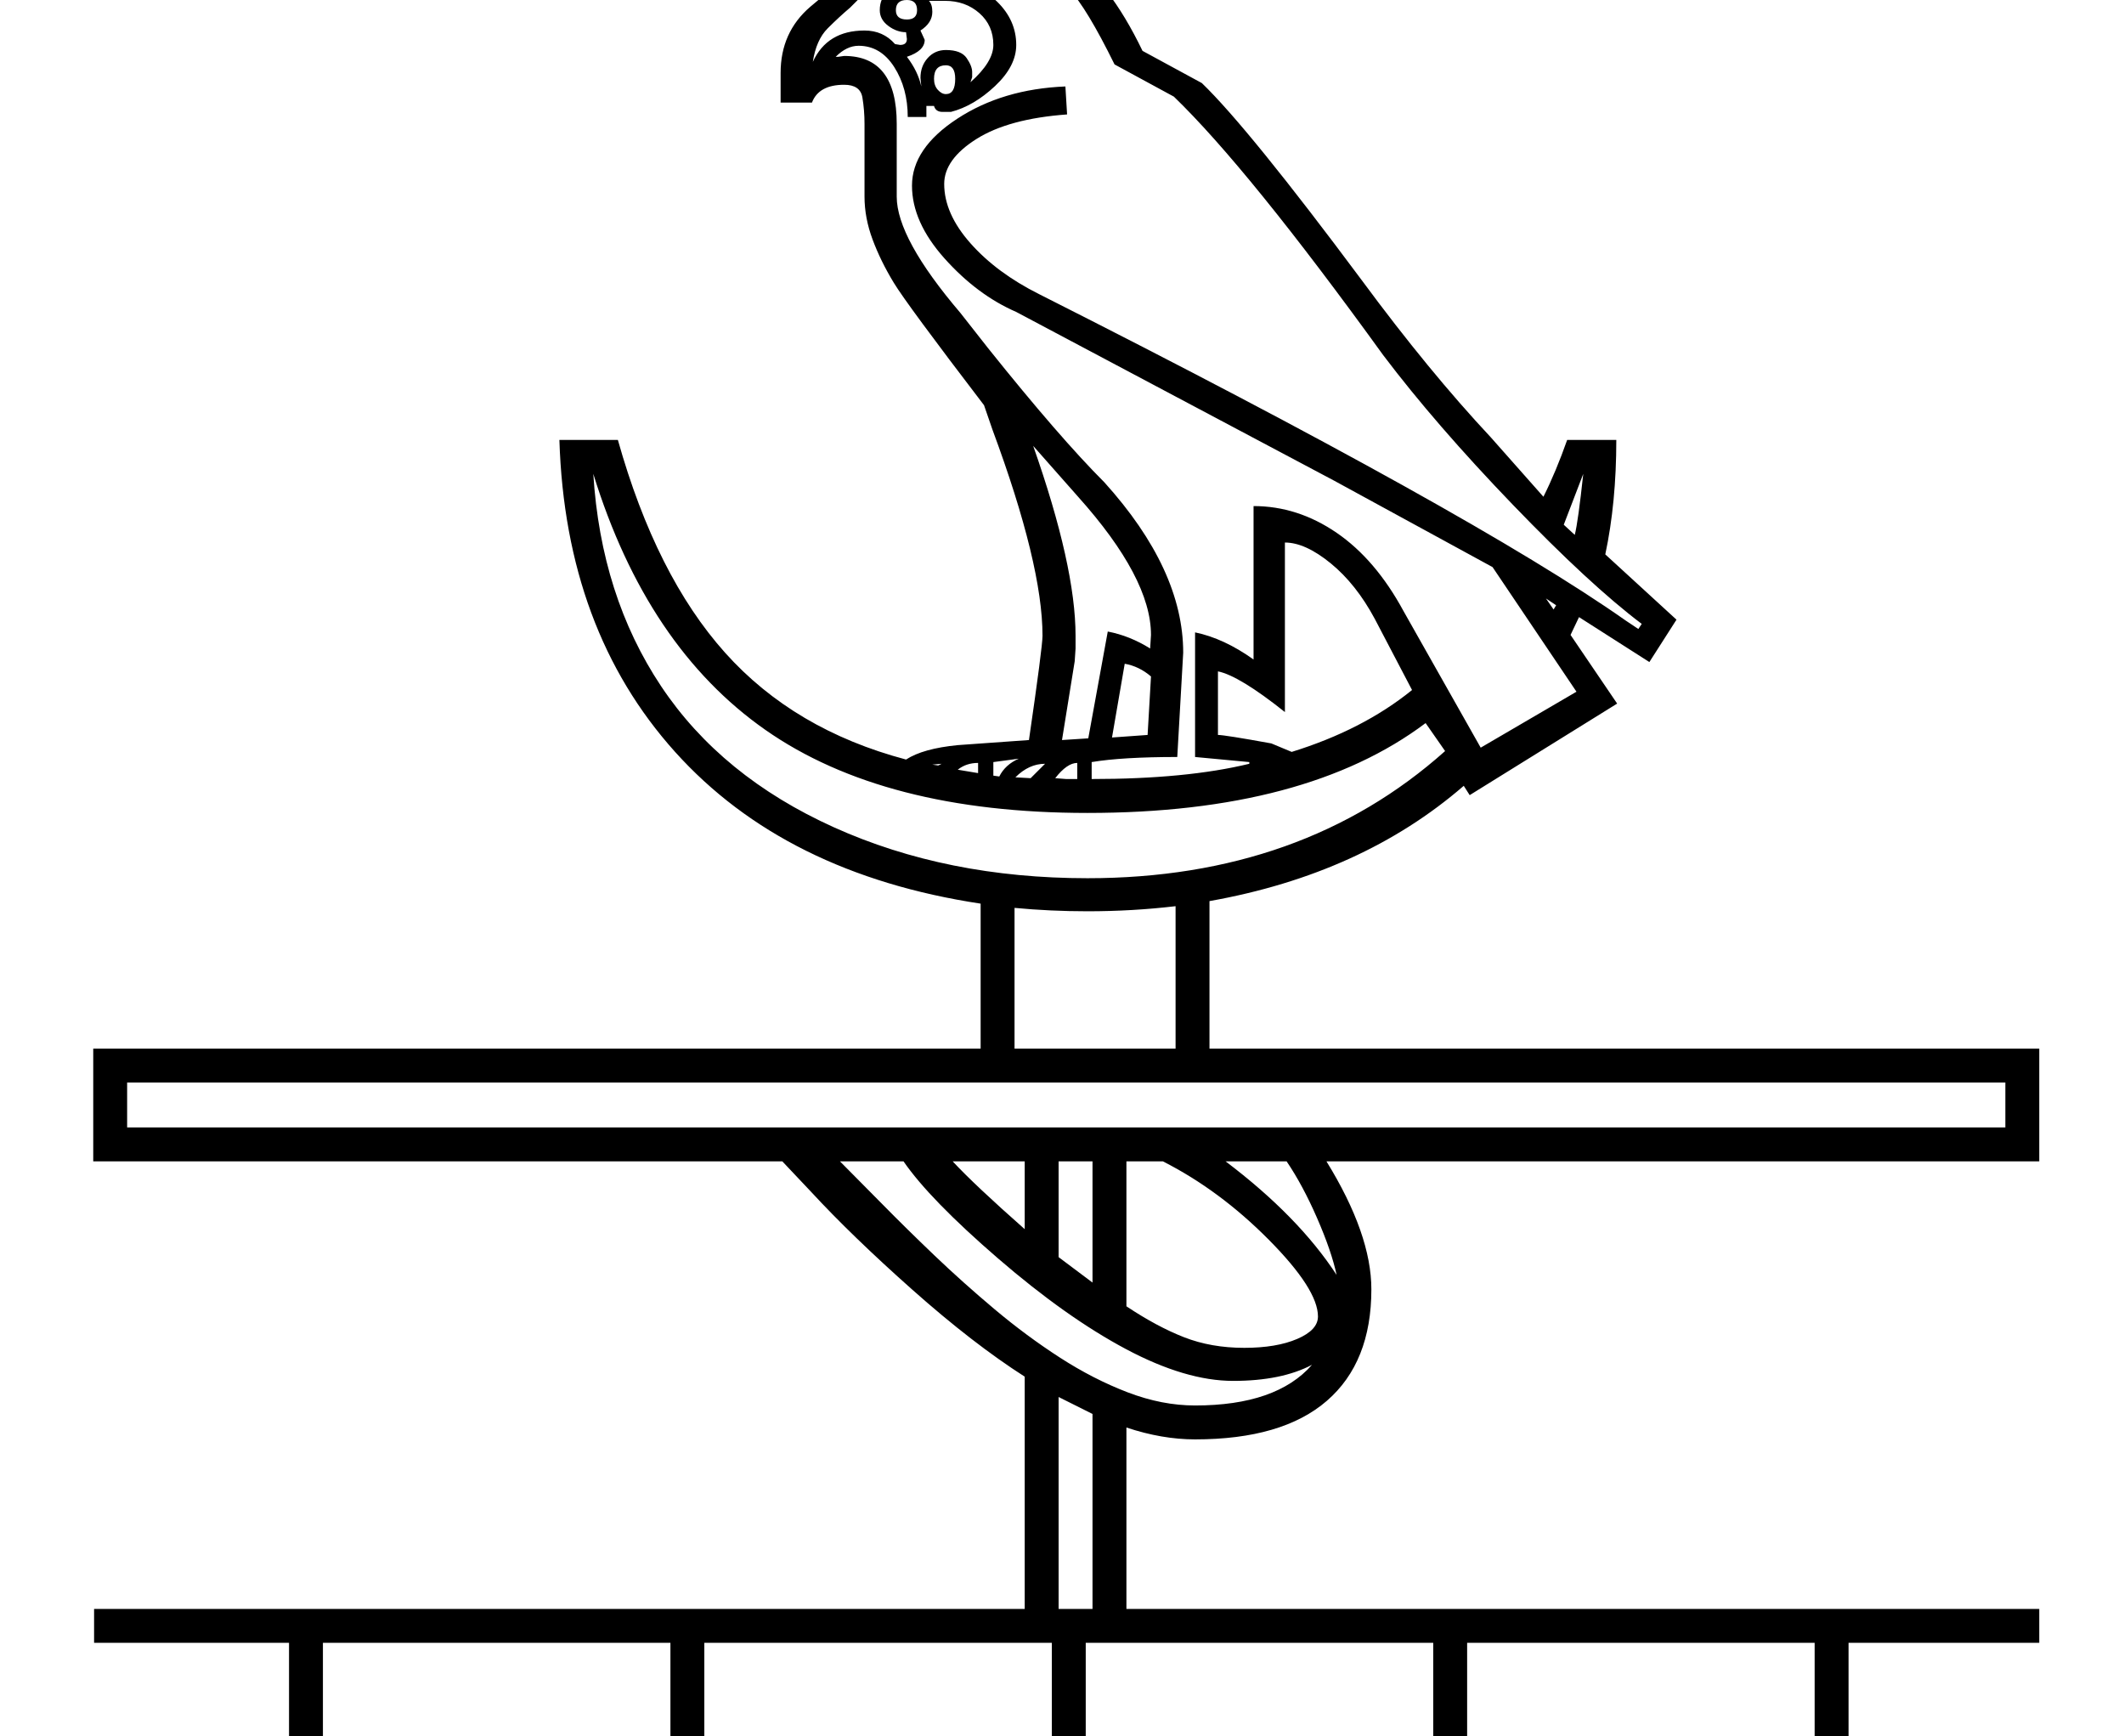 <?xml version="1.0" standalone="no"?>
<!DOCTYPE svg PUBLIC "-//W3C//DTD SVG 1.1//EN" "http://www.w3.org/Graphics/SVG/1.1/DTD/svg11.dtd" >
<svg xmlns="http://www.w3.org/2000/svg" xmlns:xlink="http://www.w3.org/1999/xlink" version="1.1" viewBox="-10 0 2506 2048">
  <g transform="scale(1, -1)" transform-origin="center">
   <path fill="currentColor"
d="M1147 806v171q-231 35 -360.5 179t-136.5 368h69q45 -160 126.5 -251t213.5 -126q20 13 61 17l84 6q16 110 16 123q0 84 -59 243l-10 29q-91 119 -106.5 144.5t-25 51t-9.5 50.5v86q0 16 -2.5 31t-21.5 15q-30 0 -38 -21h-37v35q0 48 35 78q23 19 47 41q10 20 49.5 36
t91.5 16q68 0 116 -31t88 -114l70 -38q55 -53 189 -233q79 -107 152 -185l62 -70q15 30 28 67h58q0 -74 -13 -135l84 -77l-32 -50l-83 53l-10 -21l55 -81l-174 -108l-7 11q-120 -104 -300 -136v-174h979v-133h-841q53 -86 53 -151q0 -86 -52.5 -131.5t-155.5 -45.5
q-39 0 -81 14v-214h1077v-40h-225v-170h225v-40h-225v-170h225v-40h-2295v40h230v170h-230v40h230v170h-230v40h1098v274q-61 39 -132.5 102.5t-119.5 115.5l-34 36h-813v133h1047zM1923 1301l4 6q-61 46 -152 140.5t-153 176.5q-159 220 -247 305l-70 38q-33 67 -53.5 88.5
t-48 33t-69.5 11.5q-35 0 -58.5 -5.5t-36.5 -13t-13 -14.5l-33 -33q-13 -11 -26.5 -24.5t-17.5 -39.5q17 37 61 37q22 0 36 -16l6 -1q8 0 8 7l-1 8q-11 0 -21 7.5t-10 18.5q0 14 10 23t27 9h46q33 0 55.5 -22t22.5 -51q0 -25 -25 -48.5t-52 -30.5h-10q-8 0 -10 7h-9v-13h-22
q0 34 -16 59t-42 25q-14 0 -27 -13h3l7 1q62 0 62 -80v-86q0 -49 75 -137l33 -42q84 -105 137 -158q93 -103 93 -201l-7 -123q-65 0 -101 -6v-20q112 0 186 18v2l-64 6v147q34 -7 69 -32v181q52 0 98 -31.5t79 -92.5l91 -161l113 66l-99 147l-187 102l-375 199
q-46 20 -84.5 63t-38.5 86q0 44 53.5 79t127.5 38l2 -33q-69 -5 -107 -29t-38 -53q0 -35 31 -70t81 -60q513 -259 692 -385zM2356 713v53h-2216v-53h2216zM821 -275h410v170h-410v-170zM371 -275h410v170h-410v-170zM1721 -65h410v170h-410v-170zM821 -65h410v170h-410v-170
zM1271 -275h410v170h-410v-170zM371 -65h410v170h-410v-170zM1721 -275h410v170h-410v-170zM1271 -65h410v170h-410v-170zM1273 1007q254 0 422 150l-23 33q-141 -106 -399 -106q-240 0 -380 98t-203 302q9 -144 80 -250.5t204 -166.5t299 -60zM1545 490q0 32 -58 90.5
t-125 92.5h-43v-171q36 -24 68 -36.5t71 -12.5q38 0 62.5 10.5t24.5 26.5zM1187 806h190v168q-51 -6 -104 -6q-44 0 -86 4v-166zM1514 1156q84 26 142 73l-44 84q-22 41 -52 65.5t-54 24.5v-200q-54 43 -79 48v-75q8 0 63 -10zM1538 433q-36 -19 -93 -19q-56 0 -126.5 37.5
t-151 107t-111.5 114.5h-75q21 -21 49.5 -50t62 -61t71 -63.5t77 -57t80 -41t79.5 -15.5q96 0 138 48zM1243 1170l31 2l23 126q26 -5 50 -20l1 16q0 67 -86 163l-53 60q50 -142 50 -224v-15l-1 -15zM1279 375l-40 20v-250h40v230zM1239 560l40 -30v143h-40v-113zM1137 1958
v-6l-2 -6q27 24 27 44q0 23 -16.5 37.5t-40.5 14.5h-19q4 -4 4 -13q0 -13 -14 -22l5 -11q0 -13 -21 -20q13 -17 17 -35l-1 10q0 14 8.5 23.5t21.5 9.5q18 0 24.5 -9.5t6.5 -16.5zM1567 539q-6 28 -23 67t-36 67h-72q86 -65 131 -134zM1114 673q26 -28 85 -80v80h-85z
M1348 1245q-14 12 -31 15l-15 -87l42 3zM1106 1966q-14 0 -14 -16q0 -8 4.5 -13t9.5 -5q11 0 11 18q0 16 -11 16zM1835 1424l13 -12q4 16 10 72zM1047 2031q0 -11 13 -11q12 0 12 11q0 12 -12 12q-13 0 -13 -12zM1235 1125l13 -1h13v19q-12 0 -26 -18zM1162 1128l7 -1
q7 14 23 21l-30 -4v-16zM1223 1142q-19 0 -35 -16l18 -1zM1144 1131v12q-14 0 -24 -8zM1823 1324l3 5l-12 8zM1101 1142l-11 -1l7 -1z" />
  </g>

</svg>
